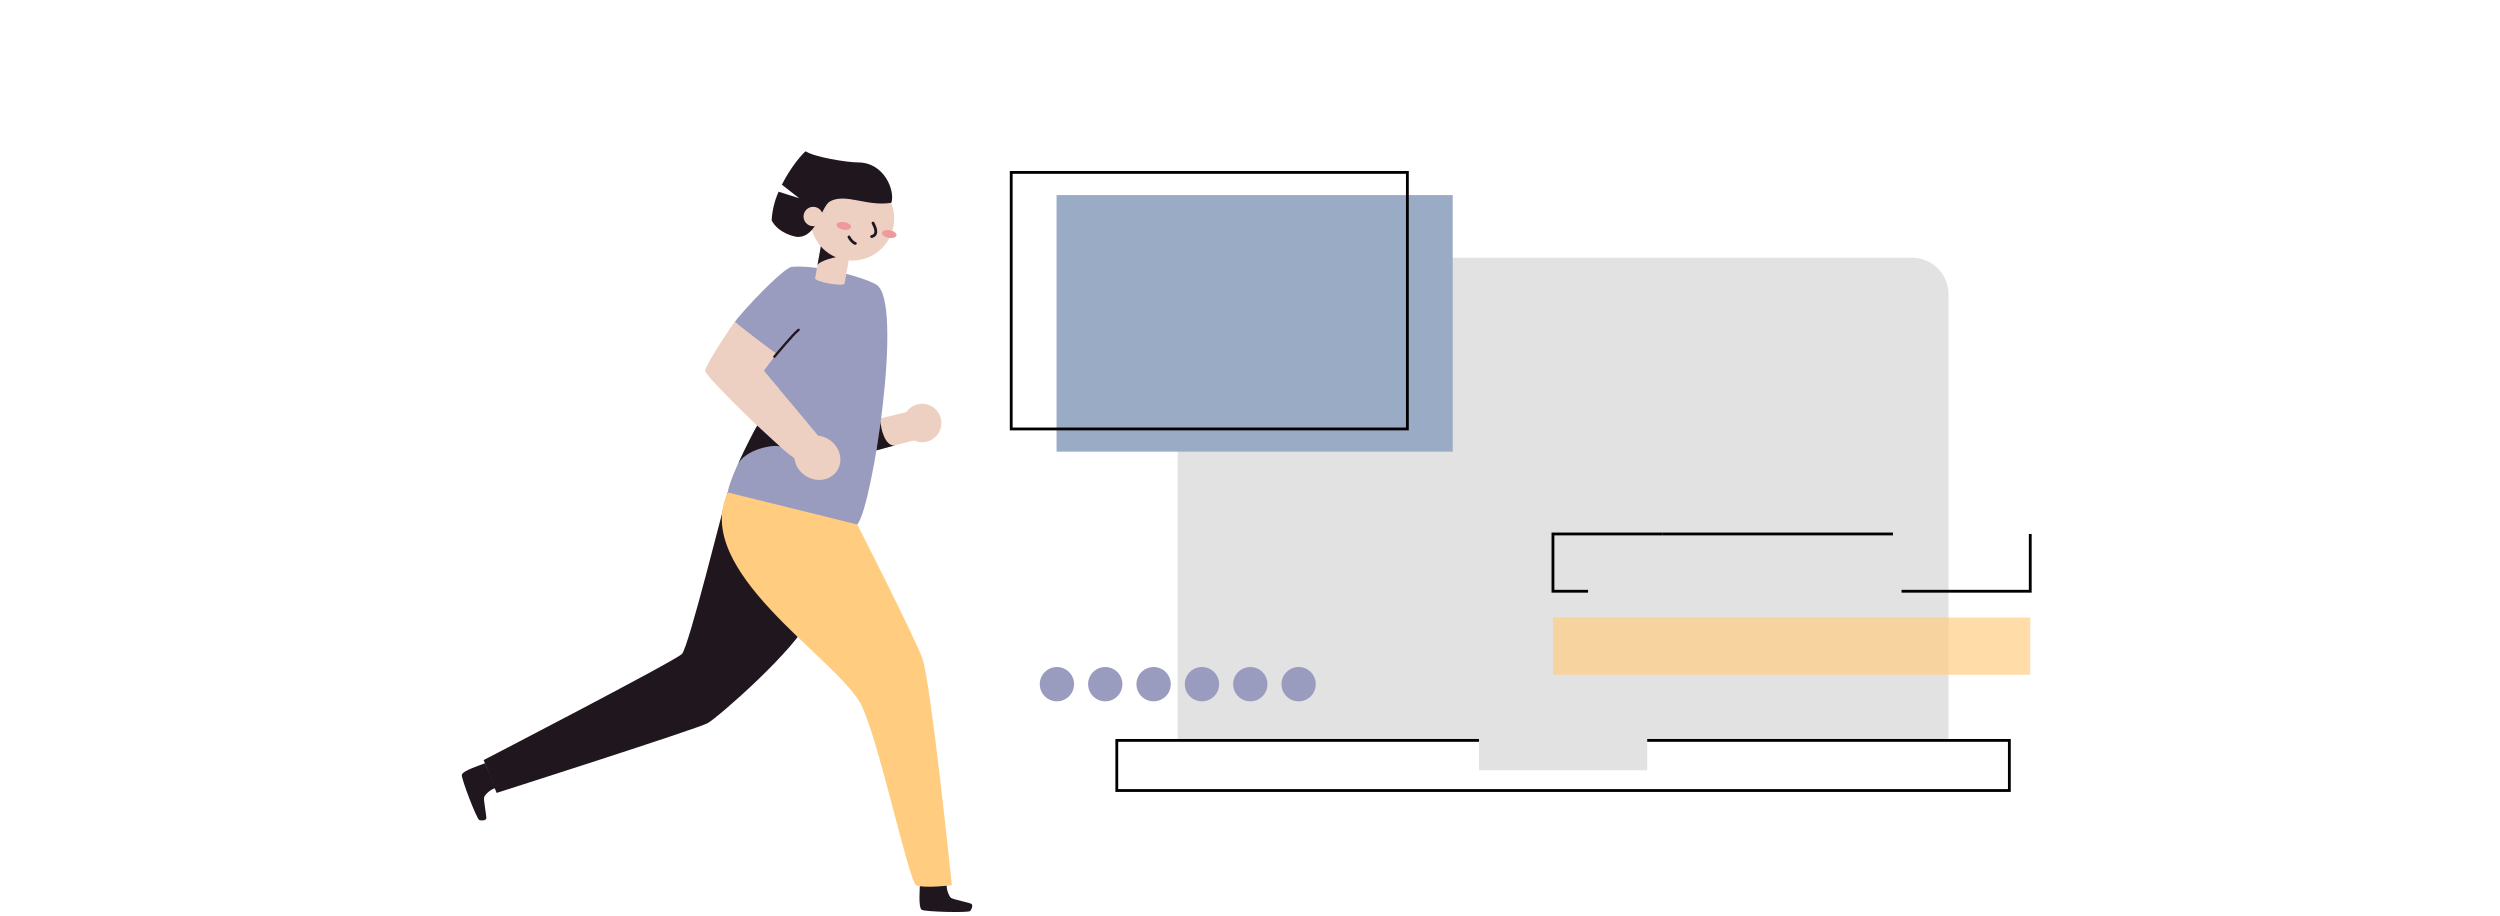 <svg width="314" height="115" viewBox="0 0 314 115" fill="none" xmlns="http://www.w3.org/2000/svg">
<path d="M91.406 61.85C90.948 63.221 86.509 81.264 85.65 82.138C84.792 83.013 60.746 95.462 60.746 95.462L62.373 99.59C62.373 99.59 87.571 91.545 88.876 90.831C90.18 90.117 100.113 81.404 101.629 77.741C103.146 74.079 93.155 61.794 91.406 61.85Z" fill="#1F161E"/>
<path d="M115.545 111.008C115.545 111.424 115.302 114.037 115.787 114.28C116.271 114.523 121.595 114.667 121.838 114.425C122.081 114.184 122.225 113.675 122.013 113.53C121.802 113.385 119.74 112.972 119.46 112.78C119.18 112.587 118.793 111.555 118.935 111.008" fill="#1F161E"/>
<path d="M60.93 95.861C60.547 96.02 58.039 96.799 58.001 97.339C57.962 97.88 59.87 102.852 60.187 102.983C60.503 103.114 61.028 103.053 61.079 102.796C61.13 102.539 60.722 100.482 60.799 100.155C60.876 99.828 61.673 99.073 62.233 98.994" fill="#1F161E"/>
<path d="M114.62 51.555C114.095 51.705 109.955 52.737 109.527 52.737C109.098 52.737 108.495 56.901 108.925 56.861C109.355 56.821 114.791 55.186 116.145 55.058C117.499 54.93 114.62 51.555 114.62 51.555Z" fill="#EED0C3"/>
<path d="M99.452 33.518C102.544 33.226 108.256 34.712 110.052 35.742C113.596 37.766 109.51 63.928 107.672 65.875C106.028 66.523 92.106 63.251 91.406 61.852C91.777 59.045 97.299 49.352 97.823 48.827C97.474 48.477 95.9 46.553 95.9 46.553C95.9 46.553 97.316 44.652 97.474 44.545C97.022 44.245 92.513 40.682 92.263 40.482C93.166 39.146 98.413 33.611 99.452 33.518Z" fill="#999CBF"/>
<path d="M103.892 56.232C103.649 55.637 96.176 46.895 95.904 46.546C96.314 45.977 96.989 45.108 97.541 44.447C95.409 42.89 93.12 41.124 92.294 40.41C92.281 40.428 92.268 40.447 92.256 40.466C91.883 40.91 88.559 45.888 88.559 46.588C88.559 47.287 98.731 57.19 99.999 57.676C101.267 58.163 104.134 56.825 103.892 56.232Z" fill="#EED0C3"/>
<path d="M105.142 59.112C105.962 57.859 105.513 56.116 104.14 55.218C102.768 54.321 100.991 54.609 100.171 55.862C99.352 57.115 99.8 58.858 101.173 59.756C102.546 60.654 104.323 60.366 105.142 59.112Z" fill="#EED0C3"/>
<path d="M115.82 55.544C117.153 55.544 118.234 54.464 118.234 53.13C118.234 51.797 117.153 50.717 115.82 50.717C114.487 50.717 113.406 51.797 113.406 53.13C113.406 54.464 114.487 55.544 115.82 55.544Z" fill="#EED0C3"/>
<path d="M107.672 65.874C107.672 65.874 114.747 79.754 115.83 82.64C116.912 85.526 119.553 111.19 119.553 111.19C119.553 111.19 116.027 111.606 115.081 111.19C114.135 110.773 110.203 92.104 108.036 88.286C104.739 82.466 86.82 71.618 91.406 61.852" fill="#FFCC80"/>
<path d="M102.38 34.941C102.298 35.396 105.997 36.059 106.079 35.604L106.905 30.999L103.206 30.336L102.38 34.941Z" fill="#EED0C3"/>
<path d="M105.622 32.227C105.262 32.162 102.769 32.769 102.668 33.337L103.205 30.336C103.78 30.439 105.622 32.227 105.622 32.227Z" fill="#1F161E"/>
<path d="M107.043 32.729C109.954 32.729 112.313 30.37 112.313 27.459C112.313 24.549 109.954 22.189 107.043 22.189C104.133 22.189 101.773 24.549 101.773 27.459C101.773 30.37 104.133 32.729 107.043 32.729Z" fill="#EED0C3"/>
<path d="M112.602 29.56C112.649 29.298 112.28 29.013 111.778 28.923C111.276 28.833 110.831 28.972 110.784 29.234C110.737 29.495 111.106 29.78 111.608 29.87C112.11 29.96 112.555 29.821 112.602 29.56Z" fill="#EF9A9A"/>
<path d="M106.891 28.534C106.938 28.273 106.569 27.988 106.067 27.898C105.565 27.808 105.12 27.947 105.073 28.208C105.026 28.47 105.395 28.755 105.897 28.845C106.399 28.935 106.844 28.796 106.891 28.534Z" fill="#EF9A9A"/>
<path d="M109.651 28.018C109.777 28.289 110.468 29.464 109.477 29.711" stroke="#1F161E" stroke-width="0.356" stroke-miterlimit="10" stroke-linecap="round"/>
<path d="M107.43 30.572C107.159 30.514 106.797 30.108 106.629 29.762" stroke="#1F161E" stroke-width="0.356" stroke-miterlimit="10" stroke-linecap="round"/>
<path d="M97.258 44.803C97.74 44.264 99.542 42.048 100.305 41.424" stroke="#1F161E" stroke-width="0.297" stroke-miterlimit="10" stroke-linecap="round"/>
<path d="M107.758 20.399C106.359 20.399 102.207 19.714 101.194 19C100.792 19.282 99.309 20.994 98.202 23.198L100.381 24.899L97.793 24.079C97.282 25.216 96.986 26.438 96.918 27.682C97.764 29.307 99.835 29.758 100.213 29.758C102.662 29.758 103.116 25.898 104.271 25.282C106.235 24.233 108.92 25.982 111.956 25.468C112.446 24.002 111.111 20.399 107.758 20.399Z" fill="#1F161E"/>
<path d="M102.139 28.411C102.811 28.411 103.357 27.866 103.357 27.194C103.357 26.522 102.811 25.977 102.139 25.977C101.467 25.977 100.922 26.522 100.922 27.194C100.922 27.866 101.467 28.411 102.139 28.411Z" fill="#EED0C3"/>
<path d="M98.004 56.128C97.556 55.717 93.457 56.343 92.582 58.51C93.721 56.016 94.787 53.963 95.104 53.461C95.442 53.783 98.004 56.128 98.004 56.128Z" fill="#1F161E"/>
<path d="M110.629 52.875C110.533 53.575 111.164 56.261 112.473 55.915L110.078 56.571L110.629 52.875Z" fill="#1F161E"/>
<path d="M152.506 32.369H240.141C241.358 32.369 242.527 32.853 243.388 33.714C244.249 34.575 244.733 35.743 244.733 36.961V93.068H147.914V36.961C147.914 35.743 148.398 34.575 149.259 33.714C150.12 32.853 151.288 32.369 152.506 32.369Z" fill="#E2E2E2"/>
<path d="M132.749 88.088C133.939 88.088 134.904 87.123 134.904 85.933C134.904 84.742 133.939 83.777 132.749 83.777C131.559 83.777 130.594 84.742 130.594 85.933C130.594 87.123 131.559 88.088 132.749 88.088Z" fill="#999CBF"/>
<path d="M138.819 88.088C140.01 88.088 140.974 87.123 140.974 85.933C140.974 84.742 140.01 83.777 138.819 83.777C137.629 83.777 136.664 84.742 136.664 85.933C136.664 87.123 137.629 88.088 138.819 88.088Z" fill="#999CBF"/>
<path d="M144.893 88.088C146.084 88.088 147.049 87.123 147.049 85.933C147.049 84.742 146.084 83.777 144.893 83.777C143.703 83.777 142.738 84.742 142.738 85.933C142.738 87.123 143.703 88.088 144.893 88.088Z" fill="#999CBF"/>
<path d="M150.964 88.088C152.154 88.088 153.119 87.123 153.119 85.933C153.119 84.742 152.154 83.777 150.964 83.777C149.774 83.777 148.809 84.742 148.809 85.933C148.809 87.123 149.774 88.088 150.964 88.088Z" fill="#999CBF"/>
<path d="M157.038 88.088C158.228 88.088 159.193 87.123 159.193 85.933C159.193 84.742 158.228 83.777 157.038 83.777C155.848 83.777 154.883 84.742 154.883 85.933C154.883 87.123 155.848 88.088 157.038 88.088Z" fill="#999CBF"/>
<path d="M163.108 88.088C164.299 88.088 165.264 87.123 165.264 85.933C165.264 84.742 164.299 83.777 163.108 83.777C161.918 83.777 160.953 84.742 160.953 85.933C160.953 87.123 161.918 88.088 163.108 88.088Z" fill="#999CBF"/>
<path d="M252.375 92.994H140.27V99.289H252.375V92.994Z" stroke="black" stroke-width="0.354" stroke-miterlimit="10"/>
<path d="M182.461 24.502H132.703V56.725H182.461V24.502Z" fill="#99ABC5"/>
<path opacity="0.68" d="M255 77.557H195.051V84.751H255V77.557Z" fill="#FFCC80"/>
<path d="M199.46 74.26H195.051V67.066H208.853" stroke="black" stroke-width="0.354" stroke-miterlimit="10"/>
<path d="M255 67.066V74.26H238.836" stroke="black" stroke-width="0.354" stroke-miterlimit="10"/>
<path d="M208.852 67.066H237.752" stroke="black" stroke-width="0.354" stroke-miterlimit="10"/>
<path d="M176.766 21.654H127.008V53.877H176.766V21.654Z" stroke="black" stroke-width="0.354" stroke-miterlimit="10"/>
<path d="M206.89 92.545H185.758V96.741H206.89V92.545Z" fill="#E2E2E2"/>
</svg>
